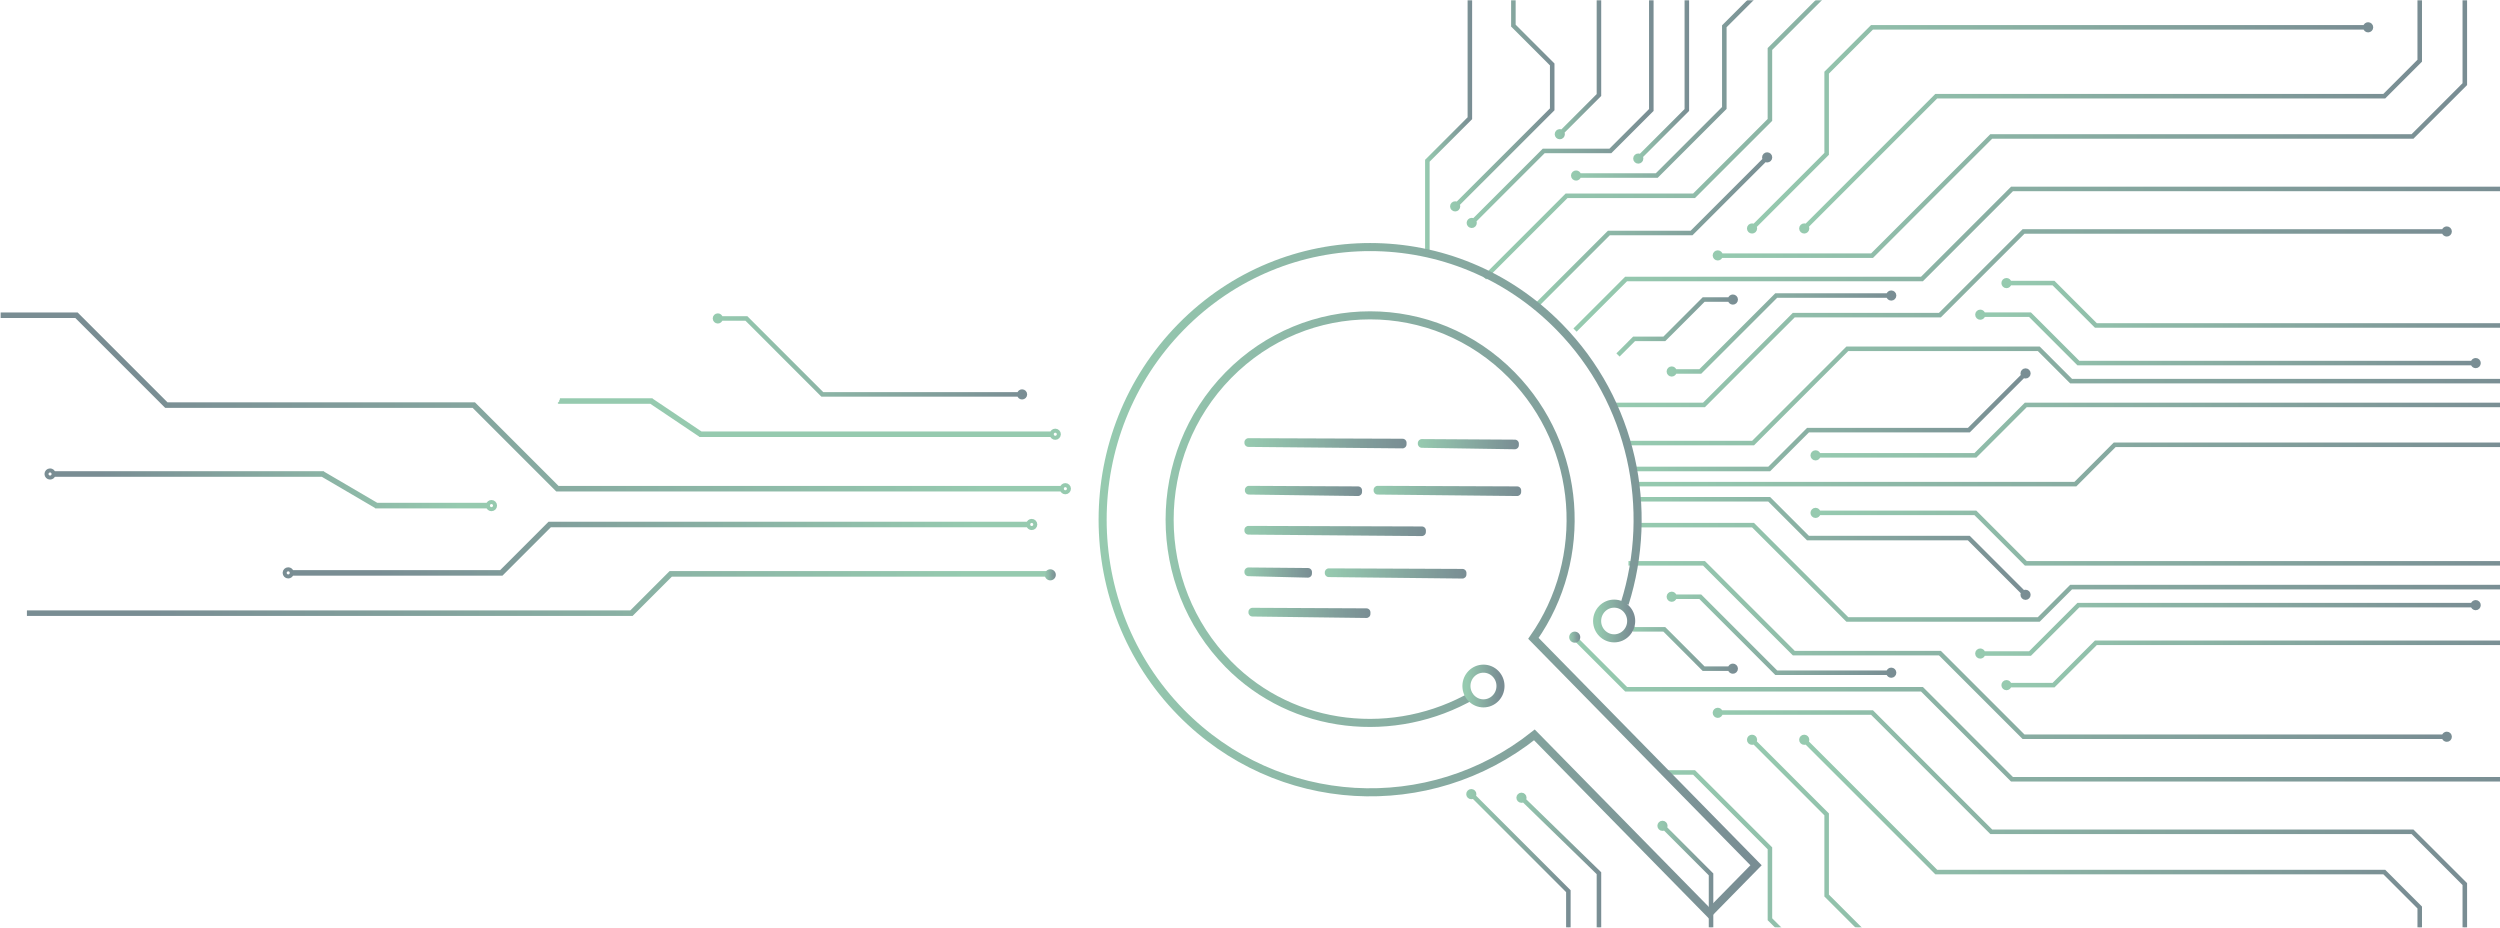 <svg width="997" height="370" viewBox="0 0 997 370" fill="none" xmlns="http://www.w3.org/2000/svg">
<mask id="mask0_896_13685" style="mask-type:alpha" maskUnits="userSpaceOnUse" x="0" y="0" width="1010" height="370">
<path d="M0 0H1010V370H0V0Z" fill="#031222"/>
</mask>
<g mask="url(#mask0_896_13685)">
<g opacity="0.57">
<path d="M569.523 64.231L586.392 47.363L586.48 47.274V-7.998H585.877V47.025L569.008 63.892L568.92 63.982V100.23H569.523V64.231Z" fill="url(#paint0_linear_896_13685)"/>
<path d="M569.527 64.231L586.396 47.363L586.484 47.274V-7.999H585.881V47.024L569.011 63.893L568.924 63.981V100.231H569.527V64.231Z" stroke="url(#paint1_linear_896_13685)" stroke-width="1.206" stroke-miterlimit="10"/>
<path d="M624.626 77.781L592.238 110.167L592.665 110.595L624.876 78.384H675.711L706.057 48.038L706.146 47.949V19.663L726.729 -0.922H927.646L932.923 -6.2V-7.997H932.32V-6.45L927.396 -1.525H726.48L705.63 19.324L705.543 19.413V47.7L675.461 77.781H624.626Z" fill="url(#paint2_linear_896_13685)"/>
<path d="M624.627 77.78L592.238 110.167L592.666 110.594L624.877 78.383H675.712L706.058 48.038L706.146 47.948V19.662L726.73 -0.923H927.647L932.924 -6.201V-7.998H932.321V-6.45L927.397 -1.526H726.481L705.631 19.323L705.543 19.412V47.699L675.462 77.78H624.627Z" stroke="url(#paint3_linear_896_13685)" stroke-width="1.206" stroke-miterlimit="10"/>
<path d="M703.321 62.766C703.321 63.051 703.405 63.312 703.548 63.535L674.461 92.624H641.485L612.297 121.813L612.724 122.24L641.735 93.228H674.71L703.976 63.963C704.198 64.106 704.46 64.191 704.745 64.191C705.532 64.191 706.169 63.553 706.169 62.766C706.169 61.979 705.532 61.342 704.745 61.342C703.959 61.342 703.321 61.979 703.321 62.766Z" fill="url(#paint4_linear_896_13685)"/>
<path d="M674.709 93.228L703.975 63.962C704.197 64.106 704.459 64.191 704.744 64.191C705.531 64.191 706.168 63.554 706.168 62.766C706.168 61.979 705.531 61.342 704.744 61.342C703.957 61.342 703.319 61.979 703.319 62.766C703.319 63.051 703.404 63.313 703.547 63.535L674.459 92.624H641.484L612.295 121.813L612.723 122.24L641.734 93.228H674.709Z" stroke="url(#paint5_linear_896_13685)" stroke-width="1.206" stroke-miterlimit="10"/>
<path d="M658.241 -7.998V43.741L642.089 59.892H615.506L587.689 87.708C587.467 87.564 587.205 87.48 586.921 87.48C586.134 87.48 585.496 88.117 585.496 88.904C585.496 89.691 586.134 90.329 586.921 90.329C587.708 90.329 588.346 89.691 588.346 88.904C588.346 88.62 588.26 88.357 588.117 88.135L615.756 60.495H642.339L658.755 44.078L658.843 43.991V-7.998H658.241Z" fill="url(#paint6_linear_896_13685)"/>
<path d="M587.69 87.707C587.468 87.564 587.205 87.479 586.921 87.479C586.134 87.479 585.496 88.117 585.496 88.903C585.496 89.691 586.134 90.329 586.921 90.329C587.708 90.329 588.346 89.691 588.346 88.903C588.346 88.62 588.261 88.357 588.117 88.135L615.756 60.495H642.339L658.755 44.079L658.844 43.99V-7.999H658.241V43.74L642.09 59.891H615.507L587.69 87.707Z" stroke="url(#paint7_linear_896_13685)" stroke-width="1.206" stroke-miterlimit="10"/>
<path d="M603.24 -7.998V10.345L618.721 25.827V43.473L581.086 81.106C580.864 80.962 580.602 80.877 580.318 80.877C579.53 80.877 578.893 81.515 578.893 82.302C578.893 83.088 579.53 83.727 580.318 83.727C581.104 83.727 581.742 83.088 581.742 82.302C581.742 82.017 581.658 81.755 581.514 81.533L619.236 43.811L619.324 43.723V25.577L603.843 10.095V-7.998H603.24Z" fill="url(#paint8_linear_896_13685)"/>
<path d="M618.718 43.472L581.084 81.106C580.862 80.962 580.6 80.877 580.315 80.877C579.528 80.877 578.891 81.515 578.891 82.301C578.891 83.089 579.528 83.727 580.315 83.727C581.102 83.727 581.739 83.089 581.739 82.301C581.739 82.017 581.655 81.755 581.511 81.532L619.234 43.811L619.322 43.723V25.577L603.84 10.096V-7.999H603.237V10.346L618.718 25.827V43.472Z" stroke="url(#paint9_linear_896_13685)" stroke-width="1.206" stroke-miterlimit="10"/>
<path d="M703.338 -8V-5.623L687.442 10.274L687.354 10.361V42.934L660.587 69.701H629.934C629.795 69.059 629.225 68.578 628.542 68.578C627.755 68.578 627.117 69.215 627.117 70.002C627.117 70.789 627.755 71.427 628.542 71.427C629.225 71.427 629.795 70.945 629.934 70.304H660.837L687.869 43.273L687.956 43.184V10.611L703.853 -5.284L703.942 -5.373V-8H703.338Z" fill="url(#paint10_linear_896_13685)"/>
<path d="M629.934 69.701C629.795 69.059 629.225 68.579 628.542 68.579C627.755 68.579 627.117 69.216 627.117 70.003C627.117 70.79 627.755 71.427 628.542 71.427C629.225 71.427 629.795 70.946 629.934 70.305H660.837L687.869 43.274L687.957 43.185V10.612L703.853 -5.283L703.942 -5.372V-7.999H703.339V-5.622L687.442 10.274L687.354 10.363V42.935L660.587 69.701H629.934Z" stroke="url(#paint11_linear_896_13685)" stroke-width="1.206" stroke-miterlimit="10"/>
<path d="M802.261 75.052L766.349 110.963H648.367L628.33 130.999L628.757 131.426L648.616 111.567H766.6L802.511 75.655H1005.94V75.052H802.261Z" fill="url(#paint12_linear_896_13685)"/>
<path d="M802.261 75.052L766.35 110.963H648.367L628.33 130.998L628.758 131.426L648.617 111.566H766.6L802.511 75.655H1005.94V75.052H802.261Z" stroke="url(#paint13_linear_896_13685)" stroke-width="1.206" stroke-miterlimit="10"/>
<path d="M736.61 138.786L698.994 176.403H648.434V177.006H699.244L736.86 139.389H812.93L825.752 152.212L825.841 152.3H1005.94V151.697H826.091L813.269 138.874L813.18 138.786H736.61Z" fill="url(#paint14_linear_896_13685)"/>
<path d="M813.269 138.874L813.18 138.787H736.61L698.993 176.403H648.434V177.006H699.244L736.86 139.39H812.93L825.752 152.212L825.841 152.3H1005.94V151.697H826.09L813.269 138.874Z" stroke="url(#paint15_linear_896_13685)" stroke-width="1.206" stroke-miterlimit="10"/>
<path d="M806.37 148.921C806.37 149.206 806.455 149.468 806.598 149.69L785.05 171.239H720.91L705.428 186.722H650.848V187.325H705.678L721.16 171.843H785.3L807.026 150.118C807.248 150.261 807.511 150.346 807.795 150.346C808.582 150.346 809.22 149.708 809.22 148.921C809.22 148.135 808.582 147.497 807.795 147.497C807.008 147.497 806.37 148.135 806.37 148.921Z" fill="url(#paint16_linear_896_13685)"/>
<path d="M720.911 171.239L705.429 186.722H650.848V187.325H705.679L721.161 171.843H785.301L807.026 150.117C807.249 150.261 807.511 150.346 807.795 150.346C808.583 150.346 809.22 149.709 809.22 148.921C809.22 148.134 808.583 147.497 807.795 147.497C807.009 147.497 806.371 148.134 806.371 148.921C806.371 149.206 806.455 149.468 806.599 149.69L785.051 171.239H720.911Z" stroke="url(#paint17_linear_896_13685)" stroke-width="1.206" stroke-miterlimit="10"/>
<path d="M807.761 161.188L787.655 181.295H725.434C725.295 180.653 724.725 180.172 724.042 180.172C723.255 180.172 722.617 180.81 722.617 181.596C722.617 182.383 723.255 183.021 724.042 183.021C724.725 183.021 725.295 182.54 725.434 181.898H787.905L808.011 161.791H1005.94V161.188H807.761Z" fill="url(#paint18_linear_896_13685)"/>
<path d="M787.655 181.295H725.434C725.295 180.653 724.725 180.172 724.042 180.172C723.255 180.172 722.617 180.809 722.617 181.596C722.617 182.384 723.255 183.021 724.042 183.021C724.725 183.021 725.295 182.54 725.434 181.898H787.905L808.011 161.791H1005.94V161.188H807.761L787.655 181.295Z" stroke="url(#paint19_linear_896_13685)" stroke-width="1.206" stroke-miterlimit="10"/>
<path d="M974.387 92.014H806.865L773.515 125.364H715.239L679.416 161.187H642.797V161.79H679.666L715.488 125.967H773.764L807.115 92.618H974.387C974.525 93.259 975.094 93.741 975.777 93.741C976.565 93.741 977.203 93.103 977.203 92.316C977.203 91.529 976.565 90.891 975.777 90.891C975.094 90.891 974.525 91.373 974.387 92.014Z" fill="url(#paint20_linear_896_13685)"/>
<path d="M974.386 92.617C974.525 93.259 975.094 93.74 975.777 93.74C976.565 93.74 977.202 93.103 977.202 92.316C977.202 91.528 976.565 90.891 975.777 90.891C975.094 90.891 974.525 91.372 974.386 92.014H806.865L773.514 125.364H715.238L679.416 161.187H642.797V161.79H679.666L715.488 125.967H773.764L807.115 92.617H974.386Z" stroke="url(#paint21_linear_896_13685)" stroke-width="1.206" stroke-miterlimit="10"/>
<path d="M798.76 112.898C798.76 113.685 799.398 114.323 800.185 114.323C800.868 114.323 801.438 113.841 801.576 113.2H818.826L835.627 130.002L835.716 130.089H1005.94V129.486H835.966L819.165 112.684L819.076 112.597H801.576C801.438 111.955 800.868 111.474 800.185 111.474C799.398 111.474 798.76 112.112 798.76 112.898Z" fill="url(#paint22_linear_896_13685)"/>
<path d="M819.163 112.684L819.074 112.597H801.574C801.435 111.955 800.866 111.473 800.182 111.473C799.396 111.473 798.758 112.111 798.758 112.898C798.758 113.685 799.396 114.323 800.182 114.323C800.866 114.323 801.435 113.841 801.574 113.2H818.824L835.625 130.001L835.714 130.089H1005.94V129.486H835.964L819.163 112.684Z" stroke="url(#paint23_linear_896_13685)" stroke-width="1.206" stroke-miterlimit="10"/>
<path d="M982.665 -8V33.432L961.984 54.114H793.989L746.433 101.67H686.446C686.354 100.973 685.763 100.432 685.04 100.432C684.253 100.432 683.615 101.07 683.615 101.857C683.615 102.644 684.253 103.282 685.04 103.282C685.681 103.282 686.216 102.856 686.396 102.273H746.683L794.239 54.717H962.233L983.181 33.771L983.269 33.683V-8H982.665Z" fill="url(#paint24_linear_896_13685)"/>
<path d="M793.989 54.114L746.433 101.67H686.445C686.353 100.973 685.763 100.432 685.04 100.432C684.253 100.432 683.615 101.07 683.615 101.857C683.615 102.644 684.253 103.282 685.04 103.282C685.681 103.282 686.216 102.855 686.396 102.273H746.683L794.239 54.717H962.232L983.18 33.771L983.269 33.683V-8H982.665V33.432L961.983 54.114H793.989Z" stroke="url(#paint25_linear_896_13685)" stroke-width="1.206" stroke-miterlimit="10"/>
<path d="M964.684 -7.998V24.096L950.726 38.055H772.06L720.231 89.883C720.022 89.763 719.784 89.689 719.527 89.689C718.739 89.689 718.102 90.327 718.102 91.114C718.102 91.902 718.739 92.539 719.527 92.539C720.313 92.539 720.951 91.902 720.951 91.114C720.951 90.805 720.85 90.519 720.682 90.287L772.31 38.657H950.976L965.2 24.434L965.287 24.346V-7.998H964.684Z" fill="url(#paint26_linear_896_13685)"/>
<path d="M720.23 89.882C720.021 89.763 719.783 89.689 719.526 89.689C718.739 89.689 718.102 90.327 718.102 91.113C718.102 91.901 718.739 92.539 719.526 92.539C720.313 92.539 720.951 91.901 720.951 91.113C720.951 90.804 720.85 90.519 720.682 90.286L772.31 38.657H950.975L965.199 24.434L965.287 24.345V-7.999H964.683V24.095L950.726 38.054H772.059L720.23 89.882Z" stroke="url(#paint27_linear_896_13685)" stroke-width="1.206" stroke-miterlimit="10"/>
<path d="M943.024 10.589H746.434L728.254 28.77L728.166 28.858V61.233L699.481 89.918C699.259 89.774 698.996 89.689 698.711 89.689C697.925 89.689 697.287 90.327 697.287 91.114C697.287 91.902 697.925 92.539 698.711 92.539C699.5 92.539 700.137 91.902 700.137 91.114C700.137 90.83 700.051 90.567 699.908 90.345L728.681 61.572L728.769 61.483V29.108L746.684 11.192H943.024C943.163 11.834 943.732 12.316 944.416 12.316C945.202 12.316 945.84 11.678 945.84 10.891C945.84 10.103 945.202 9.466 944.416 9.466C943.732 9.466 943.163 9.947 943.024 10.589Z" fill="url(#paint28_linear_896_13685)"/>
<path d="M746.434 10.59L728.254 28.769L728.165 28.859V61.234L699.48 89.919C699.258 89.775 698.996 89.691 698.711 89.691C697.925 89.691 697.287 90.328 697.287 91.115C697.287 91.902 697.925 92.54 698.711 92.54C699.499 92.54 700.137 91.902 700.137 91.115C700.137 90.831 700.051 90.568 699.907 90.346L728.681 61.573L728.768 61.483V29.108L746.684 11.193H943.024C943.162 11.835 943.731 12.316 944.415 12.316C945.202 12.316 945.84 11.679 945.84 10.891C945.84 10.104 945.202 9.467 944.415 9.467C943.731 9.467 943.162 9.948 943.024 10.59H746.434Z" stroke="url(#paint29_linear_896_13685)" stroke-width="1.206" stroke-miterlimit="10"/>
<path d="M637.357 -7.999V37.776L622.81 52.321C622.589 52.178 622.325 52.092 622.042 52.092C621.255 52.092 620.617 52.729 620.617 53.517C620.617 54.304 621.255 54.942 622.042 54.942C622.829 54.942 623.467 54.304 623.467 53.517C623.467 53.234 623.381 52.969 623.237 52.748L637.872 38.114L637.96 38.026V-7.999H637.357Z" fill="url(#paint30_linear_896_13685)"/>
<path d="M622.042 54.942C622.829 54.942 623.466 54.305 623.466 53.518C623.466 53.234 623.381 52.97 623.237 52.748L637.872 38.115L637.959 38.026V-7.998H637.356V37.776L622.81 52.321C622.589 52.178 622.325 52.093 622.042 52.093C621.254 52.093 620.617 52.731 620.617 53.518C620.617 54.305 621.254 54.942 622.042 54.942Z" stroke="url(#paint31_linear_896_13685)" stroke-width="1.206" stroke-miterlimit="10"/>
<path d="M672.41 -7.999V43.741L654.111 62.038C653.889 61.894 653.627 61.81 653.343 61.81C652.556 61.81 651.918 62.448 651.918 63.234C651.918 64.021 652.556 64.659 653.343 64.659C654.13 64.659 654.767 64.021 654.767 63.234C654.767 62.95 654.682 62.688 654.539 62.465L672.925 44.078L673.014 43.991V-7.999H672.41Z" fill="url(#paint32_linear_896_13685)"/>
<path d="M653.342 61.81C652.555 61.81 651.918 62.447 651.918 63.234C651.918 64.021 652.555 64.659 653.342 64.659C654.13 64.659 654.767 64.021 654.767 63.234C654.767 62.95 654.682 62.688 654.538 62.465L672.925 44.079L673.013 43.99V-7.999H672.41V43.74L654.111 62.038C653.889 61.894 653.627 61.81 653.342 61.81Z" stroke="url(#paint33_linear_896_13685)" stroke-width="1.206" stroke-miterlimit="10"/>
<path d="M689.687 119.165H679.291L663.608 134.848H651.544L645.471 140.919L645.899 141.347L651.794 135.451H663.858L679.54 119.768H689.687C689.825 120.41 690.394 120.892 691.078 120.892C691.865 120.892 692.502 120.254 692.502 119.466C692.502 118.679 691.865 118.041 691.078 118.041C690.394 118.041 689.825 118.523 689.687 119.165Z" fill="url(#paint34_linear_896_13685)"/>
<path d="M691.071 118.041C690.388 118.041 689.818 118.523 689.681 119.164H679.285L663.602 134.847H651.538L645.465 140.919L645.892 141.347L651.787 135.45H663.851L679.534 119.767H689.681C689.818 120.409 690.388 120.891 691.071 120.891C691.859 120.891 692.496 120.253 692.496 119.466C692.496 118.679 691.859 118.041 691.071 118.041Z" stroke="url(#paint35_linear_896_13685)" stroke-width="1.206" stroke-miterlimit="10"/>
<path d="M752.843 117.557H708.233L677.94 147.85H668.063C667.923 147.209 667.355 146.727 666.671 146.727C665.884 146.727 665.246 147.365 665.246 148.152C665.246 148.939 665.884 149.577 666.671 149.577C667.355 149.577 667.923 149.095 668.063 148.454H678.19L708.483 118.16H752.843C752.982 118.802 753.552 119.284 754.235 119.284C755.022 119.284 755.66 118.646 755.66 117.859C755.66 117.071 755.022 116.434 754.235 116.434C753.552 116.434 752.982 116.915 752.843 117.557Z" fill="url(#paint36_linear_896_13685)"/>
<path d="M754.234 116.433C753.551 116.433 752.981 116.915 752.843 117.556H708.233L677.94 147.85H668.062C667.923 147.208 667.354 146.727 666.67 146.727C665.883 146.727 665.246 147.364 665.246 148.152C665.246 148.938 665.883 149.576 666.67 149.576C667.354 149.576 667.923 149.094 668.062 148.453H678.189L708.482 118.159H752.843C752.981 118.801 753.551 119.283 754.234 119.283C755.022 119.283 755.659 118.645 755.659 117.858C755.659 117.071 755.022 116.433 754.234 116.433Z" stroke="url(#paint37_linear_896_13685)" stroke-width="1.206" stroke-miterlimit="10"/>
<path d="M788.307 125.499C788.307 126.286 788.944 126.923 789.732 126.923C790.415 126.923 790.984 126.443 791.123 125.801H809.446L828.659 145.015L828.747 145.103H985.921C986.059 145.745 986.629 146.227 987.312 146.227C988.099 146.227 988.737 145.589 988.737 144.801C988.737 144.014 988.099 143.376 987.312 143.376C986.629 143.376 986.059 143.858 985.921 144.5H828.997L809.784 125.285L809.695 125.198H791.123C790.984 124.556 790.415 124.075 789.732 124.075C788.944 124.075 788.307 124.713 788.307 125.499Z" fill="url(#paint38_linear_896_13685)"/>
<path d="M788.307 125.498C788.307 126.285 788.944 126.922 789.731 126.922C790.415 126.922 790.984 126.441 791.123 125.8H809.445L828.659 145.014L828.747 145.102H985.921C986.059 145.744 986.629 146.225 987.311 146.225C988.099 146.225 988.737 145.588 988.737 144.8C988.737 144.013 988.099 143.376 987.311 143.376C986.629 143.376 986.059 143.857 985.921 144.499H828.997L809.784 125.284L809.695 125.196H791.123C790.984 124.555 790.415 124.074 789.731 124.074C788.944 124.074 788.307 124.711 788.307 125.498Z" stroke="url(#paint39_linear_896_13685)" stroke-width="1.206" stroke-miterlimit="10"/>
<path d="M663.483 307.75L663.145 308.265L663.233 308.353H675.464L705.545 338.435V366.721L726.394 387.572L726.483 387.659H928.203L933.128 392.584V394.131H933.73V392.335L928.453 387.056H726.733L706.148 366.471V338.185L675.802 307.838L675.714 307.75H663.483Z" fill="url(#paint40_linear_896_13685)"/>
<path d="M663.145 308.265L663.233 308.353H675.463L705.545 338.435V366.721L726.394 387.571L726.483 387.659H928.203L933.127 392.584V394.131H933.73V392.334L928.453 387.056H726.732L706.148 366.471V338.185L675.802 307.838L675.714 307.75H663.483" stroke="url(#paint41_linear_896_13685)" stroke-width="1.206" stroke-miterlimit="10"/>
<path d="M628.33 255.133L648.277 275.081L648.367 275.169H766.349L802.172 310.992L802.261 311.081H1005.94V310.477H802.511L766.688 274.654L766.6 274.566H648.616L628.757 254.706L628.33 255.133Z" fill="url(#paint42_linear_896_13685)"/>
<path d="M766.686 274.654L766.598 274.566H648.614L628.755 254.706L628.328 255.134L648.275 275.081L648.365 275.169H766.347L802.17 310.993L802.259 311.081H1005.94V310.477H802.509L766.686 274.654Z" stroke="url(#paint43_linear_896_13685)" stroke-width="1.206" stroke-miterlimit="10"/>
<path d="M652.447 209.128V209.731H698.987L736.513 247.259L736.603 247.348H813.172L826.083 234.437H1005.94V233.834H825.833L812.922 246.744H736.852L699.324 209.216L699.236 209.128H652.447Z" fill="url(#paint44_linear_896_13685)"/>
<path d="M812.922 246.744H736.852L699.324 209.216L699.236 209.128H652.447V209.732H698.986L736.514 247.26L736.602 247.348H813.172L826.082 234.437H1005.94V233.834H825.833L812.922 246.744Z" stroke="url(#paint45_linear_896_13685)" stroke-width="1.206" stroke-miterlimit="10"/>
<path d="M722.617 204.538C722.617 205.326 723.255 205.963 724.042 205.963C724.725 205.963 725.295 205.482 725.434 204.841H787.655L807.673 224.859L807.761 224.946H1005.94V224.343H808.011L787.993 204.325L787.905 204.237H725.434C725.295 203.596 724.725 203.114 724.042 203.114C723.255 203.114 722.617 203.752 722.617 204.538Z" fill="url(#paint46_linear_896_13685)"/>
<path d="M787.993 204.325L787.905 204.237H725.434C725.295 203.595 724.725 203.113 724.042 203.113C723.255 203.113 722.617 203.751 722.617 204.539C722.617 205.325 723.255 205.963 724.042 205.963C724.725 205.963 725.295 205.481 725.434 204.84H787.655L807.673 224.858L807.761 224.947H1005.94V224.344H808.011L787.993 204.325Z" stroke="url(#paint47_linear_896_13685)" stroke-width="1.206" stroke-miterlimit="10"/>
<path d="M650.037 224.342V224.945H679.418L715.152 260.68L715.241 260.768H773.517L806.777 294.03L806.867 294.119H974.389C974.527 294.76 975.096 295.241 975.779 295.241C976.567 295.241 977.205 294.604 977.205 293.816C977.205 293.03 976.567 292.392 975.779 292.392C975.096 292.392 974.527 292.874 974.389 293.515H807.117L773.855 260.253L773.766 260.164H715.49L679.756 224.43L679.668 224.342H650.037Z" fill="url(#paint48_linear_896_13685)"/>
<path d="M773.768 260.165H715.492L679.758 224.431L679.67 224.343H650.039V224.946H679.42L715.154 260.681L715.242 260.769H773.518L806.78 294.03L806.868 294.119H974.39C974.529 294.761 975.098 295.242 975.782 295.242C976.568 295.242 977.206 294.604 977.206 293.817C977.206 293.03 976.568 292.392 975.782 292.392C975.098 292.392 974.529 292.874 974.39 293.516H807.119L773.857 260.253L773.768 260.165Z" stroke="url(#paint49_linear_896_13685)" stroke-width="1.206" stroke-miterlimit="10"/>
<path d="M222.945 160.148L223.034 160.235H259.595L279.184 173.391L279.273 173.479H419.449C419.588 174.121 420.157 174.603 420.841 174.603C421.628 174.603 422.265 173.965 422.265 173.177C422.265 172.391 421.628 171.753 420.841 171.753C420.157 171.753 419.588 172.234 419.449 172.876H279.523L259.933 159.72L259.845 159.632H223.284" stroke="url(#paint50_linear_896_13685)" stroke-width="1.609" stroke-miterlimit="10"/>
<path d="M189.07 161.242H66.453L30.719 125.507L30.631 125.419H1V126.023H30.381L66.115 161.758L66.203 161.845H188.82L222.082 195.107L222.17 195.196H423.47C423.61 195.837 424.179 196.318 424.863 196.318C425.649 196.318 426.287 195.681 426.287 194.894C426.287 194.107 425.649 193.469 424.863 193.469C424.179 193.469 423.61 193.951 423.47 194.592H222.42L189.159 161.33L189.07 161.242Z" stroke="url(#paint51_linear_896_13685)" stroke-width="1.609" stroke-miterlimit="10"/>
<path d="M835.716 256.044L818.826 272.933H801.576C801.438 272.291 800.868 271.81 800.185 271.81C799.398 271.81 798.76 272.447 798.76 273.235C798.76 274.022 799.398 274.66 800.185 274.66C800.868 274.66 801.438 274.178 801.576 273.536H819.076L835.966 256.647H1005.94V256.044H835.716Z" fill="url(#paint52_linear_896_13685)"/>
<path d="M818.824 272.933H801.574C801.435 272.291 800.866 271.81 800.182 271.81C799.396 271.81 798.758 272.447 798.758 273.235C798.758 274.022 799.396 274.659 800.182 274.659C800.866 274.659 801.435 274.178 801.574 273.536H819.074L835.964 256.647H1005.94V256.044H835.714L818.824 272.933Z" stroke="url(#paint53_linear_896_13685)" stroke-width="1.206" stroke-miterlimit="10"/>
<path d="M683.615 284.274C683.615 285.061 684.253 285.699 685.04 285.699C685.763 285.699 686.354 285.158 686.446 284.461H746.433L793.9 331.929L793.989 332.017H961.984L982.665 352.698V394.131H983.269V352.448L962.322 331.502L962.233 331.413H794.239L746.772 283.946L746.683 283.857H686.396C686.216 283.275 685.681 282.849 685.04 282.849C684.253 282.849 683.615 283.487 683.615 284.274Z" fill="url(#paint54_linear_896_13685)"/>
<path d="M962.233 331.414H794.239L746.772 283.946L746.683 283.858H686.396C686.217 283.276 685.681 282.85 685.04 282.85C684.253 282.85 683.615 283.487 683.615 284.275C683.615 285.061 684.253 285.699 685.04 285.699C685.763 285.699 686.354 285.159 686.446 284.461H746.434L793.9 331.93L793.99 332.017H961.983L982.665 352.699V394.131H983.269V352.449L962.322 331.502L962.233 331.414Z" stroke="url(#paint55_linear_896_13685)" stroke-width="1.206" stroke-miterlimit="10"/>
<path d="M718.102 295.018C718.102 295.805 718.739 296.443 719.527 296.443C719.784 296.443 720.022 296.369 720.231 296.25L771.972 347.991L772.06 348.079H950.726L964.684 362.036V394.131H965.287V361.787L951.065 347.563L950.976 347.475H772.31L720.682 295.847C720.85 295.613 720.951 295.328 720.951 295.018C720.951 294.232 720.313 293.594 719.527 293.594C718.739 293.594 718.102 294.232 718.102 295.018Z" fill="url(#paint56_linear_896_13685)"/>
<path d="M950.976 347.475H772.31L720.682 295.847C720.85 295.613 720.951 295.328 720.951 295.018C720.951 294.232 720.313 293.594 719.527 293.594C718.739 293.594 718.102 294.232 718.102 295.018C718.102 295.806 718.739 296.443 719.527 296.443C719.784 296.443 720.022 296.369 720.231 296.25L771.972 347.991L772.06 348.079H950.726L964.684 362.036V394.131H965.287V361.787L951.065 347.563L950.976 347.475Z" stroke="url(#paint57_linear_896_13685)" stroke-width="1.206" stroke-miterlimit="10"/>
<path d="M651.088 250.842L651.531 251.284H663.596L679.19 266.88L679.278 266.968H689.674C689.812 267.609 690.382 268.09 691.065 268.09C691.852 268.09 692.49 267.453 692.49 266.666C692.49 265.879 691.852 265.242 691.065 265.242C690.382 265.242 689.812 265.723 689.674 266.364H679.527L663.934 250.769L663.845 250.682H651.781L651.515 250.415L651.088 250.842Z" fill="url(#paint58_linear_896_13685)"/>
<path d="M651.531 251.284H663.595L679.19 266.88L679.278 266.968H689.674C689.812 267.609 690.382 268.09 691.065 268.09C691.852 268.09 692.49 267.453 692.49 266.666C692.49 265.879 691.852 265.242 691.065 265.242C690.382 265.242 689.812 265.723 689.674 266.364H679.528L663.934 250.769L663.845 250.681H651.781L651.515 250.415L651.088 250.842L651.531 251.284Z" stroke="url(#paint59_linear_896_13685)" stroke-width="1.206" stroke-miterlimit="10"/>
<path d="M585.332 316.7C585.332 317.487 585.969 318.125 586.756 318.125C587.04 318.125 587.302 318.04 587.525 317.896L625.159 355.529V373.175L609.766 388.567L609.679 388.656V407H610.282V388.906L625.675 373.513L625.763 373.424V355.279L587.952 317.469C588.096 317.247 588.181 316.984 588.181 316.7C588.181 315.913 587.543 315.275 586.756 315.275C585.969 315.275 585.332 315.913 585.332 316.7Z" fill="url(#paint60_linear_896_13685)"/>
<path d="M588.182 316.699C588.182 315.912 587.544 315.275 586.757 315.275C585.97 315.275 585.332 315.912 585.332 316.699C585.332 317.487 585.97 318.124 586.757 318.124C587.041 318.124 587.303 318.039 587.526 317.895L625.161 355.528V373.175L609.767 388.567L609.679 388.656V407H610.282V388.905L625.675 373.513L625.764 373.424V355.279L587.953 317.468C588.097 317.246 588.182 316.984 588.182 316.699Z" stroke="url(#paint61_linear_896_13685)" stroke-width="1.206" stroke-miterlimit="10"/>
<path d="M605.336 318.138C605.336 318.925 605.974 319.563 606.761 319.563C607.045 319.563 607.308 319.477 607.53 319.335L637.357 348.356V394.131H637.96V348.107L607.957 318.908C608.1 318.686 608.185 318.422 608.185 318.138C608.185 317.352 607.548 316.714 606.761 316.714C605.974 316.714 605.336 317.352 605.336 318.138Z" fill="url(#paint62_linear_896_13685)"/>
<path d="M608.185 318.139C608.185 317.352 607.548 316.715 606.761 316.715C605.974 316.715 605.336 317.352 605.336 318.139C605.336 318.926 605.974 319.563 606.761 319.563C607.044 319.563 607.308 319.478 607.53 319.335L637.357 348.357V394.131H637.96V348.107L607.957 318.908C608.1 318.687 608.185 318.423 608.185 318.139Z" stroke="url(#paint63_linear_896_13685)" stroke-width="1.206" stroke-miterlimit="10"/>
<path d="M661.566 329.334C661.566 330.121 662.204 330.758 662.991 330.758C663.276 330.758 663.538 330.674 663.76 330.529L682.059 348.828V400.567H682.662V348.578L664.188 330.103C664.331 329.88 664.416 329.617 664.416 329.334C664.416 328.546 663.778 327.909 662.991 327.909C662.204 327.909 661.566 328.546 661.566 329.334Z" fill="url(#paint64_linear_896_13685)"/>
<path d="M664.416 329.333C664.416 328.546 663.778 327.909 662.992 327.909C662.204 327.909 661.566 328.546 661.566 329.333C661.566 330.12 662.204 330.757 662.992 330.757C663.275 330.757 663.538 330.673 663.76 330.529L682.059 348.827V400.566H682.662V348.577L664.187 330.102C664.331 329.88 664.416 329.618 664.416 329.333Z" stroke="url(#paint65_linear_896_13685)" stroke-width="1.206" stroke-miterlimit="10"/>
<path d="M697.287 295.02C697.287 295.807 697.925 296.445 698.711 296.445C698.996 296.445 699.259 296.36 699.481 296.217L728.166 324.902V357.277L746.346 375.458L746.434 375.545H943.828C943.967 376.187 944.536 376.669 945.22 376.669C946.007 376.669 946.644 376.03 946.644 375.244C946.644 374.457 946.007 373.819 945.22 373.819C944.536 373.819 943.967 374.3 943.828 374.943H746.684L728.769 357.027V324.652L699.908 295.789C700.051 295.567 700.137 295.305 700.137 295.02C700.137 294.234 699.5 293.596 698.711 293.596C697.925 293.596 697.287 294.234 697.287 295.02Z" fill="url(#paint66_linear_896_13685)"/>
<path d="M945.219 373.817C944.536 373.817 943.966 374.299 943.828 374.94H746.684L728.768 357.025V324.649L699.907 295.787C700.051 295.565 700.137 295.303 700.137 295.018C700.137 294.231 699.499 293.594 698.711 293.594C697.925 293.594 697.287 294.231 697.287 295.018C697.287 295.805 697.925 296.443 698.711 296.443C698.996 296.443 699.258 296.358 699.48 296.215L728.165 324.899V357.275L746.345 375.455L746.434 375.543H943.828C943.966 376.185 944.536 376.667 945.219 376.667C946.007 376.667 946.644 376.029 946.644 375.241C946.644 374.455 946.007 373.817 945.219 373.817Z" stroke="url(#paint67_linear_896_13685)" stroke-width="1.206" stroke-miterlimit="10"/>
<path d="M665.246 237.981C665.246 238.767 665.884 239.406 666.671 239.406C667.355 239.406 667.923 238.924 668.063 238.282H677.94L708.145 268.488L708.233 268.576H752.843C752.982 269.218 753.552 269.699 754.235 269.699C755.022 269.699 755.66 269.061 755.66 268.274C755.66 267.488 755.022 266.85 754.235 266.85C753.552 266.85 752.982 267.331 752.843 267.973H708.483L678.278 237.768L678.19 237.68H668.063C667.923 237.037 667.355 236.556 666.671 236.556C665.884 236.556 665.246 237.194 665.246 237.981Z" fill="url(#paint68_linear_896_13685)"/>
<path d="M752.843 267.973H708.483L678.278 237.767L678.19 237.679H668.063C667.923 237.038 667.354 236.556 666.67 236.556C665.884 236.556 665.246 237.194 665.246 237.981C665.246 238.768 665.884 239.405 666.67 239.405C667.354 239.405 667.923 238.924 668.063 238.283H677.94L708.145 268.488L708.233 268.576H752.843C752.982 269.218 753.552 269.699 754.234 269.699C755.022 269.699 755.66 269.062 755.66 268.274C755.66 267.487 755.022 266.85 754.234 266.85C753.552 266.85 752.982 267.331 752.843 267.973Z" stroke="url(#paint69_linear_896_13685)" stroke-width="1.206" stroke-miterlimit="10"/>
<path d="M194.605 201.33H150.245L128.887 188.818L128.798 188.731H21.356C21.216 188.089 20.647 187.608 19.963 187.608C19.177 187.608 18.539 188.245 18.539 189.032C18.539 189.819 19.177 190.457 19.963 190.457C20.647 190.457 21.216 189.976 21.356 189.334H128.548L149.906 201.846L149.995 201.933H194.605C194.744 202.575 195.313 203.056 195.996 203.056C196.784 203.056 197.421 202.419 197.421 201.632C197.421 200.844 196.784 200.207 195.996 200.207C195.313 200.207 194.744 200.688 194.605 201.33Z" stroke="url(#paint70_linear_896_13685)" stroke-width="1.609" stroke-miterlimit="10"/>
<path d="M284.838 126.992C284.838 127.78 285.476 128.417 286.263 128.417C286.946 128.417 287.516 127.936 287.654 127.295H297.532L327.736 157.5L327.826 157.588H406.214C406.353 158.229 406.922 158.71 407.606 158.71C408.393 158.71 409.03 158.073 409.03 157.286C409.03 156.499 408.393 155.861 407.606 155.861C406.922 155.861 406.353 156.343 406.214 156.984H328.075L297.87 126.779L297.782 126.691H287.654C287.516 126.05 286.946 125.568 286.263 125.568C285.476 125.568 284.838 126.206 284.838 126.992Z" fill="url(#paint71_linear_896_13685)"/>
<path d="M406.216 156.987H328.077L297.872 126.782L297.784 126.694H287.656C287.517 126.052 286.948 125.571 286.264 125.571C285.478 125.571 284.84 126.208 284.84 126.996C284.84 127.782 285.478 128.42 286.264 128.42C286.948 128.42 287.517 127.939 287.656 127.297H297.534L327.738 157.503L327.827 157.591H406.216C406.355 158.232 406.924 158.713 407.607 158.713C408.395 158.713 409.032 158.076 409.032 157.289C409.032 156.502 408.395 155.865 407.607 155.865C406.924 155.865 406.355 156.346 406.216 156.987Z" stroke="url(#paint72_linear_896_13685)" stroke-width="1.206" stroke-miterlimit="10"/>
<path d="M652.447 198.806V199.41H705.42L720.813 214.803L720.902 214.891H785.042L806.59 236.441C806.447 236.663 806.362 236.925 806.362 237.21C806.362 237.997 807 238.634 807.787 238.634C808.574 238.634 809.211 237.997 809.211 237.21C809.211 236.423 808.574 235.784 807.787 235.784C807.502 235.784 807.24 235.87 807.018 236.013L785.38 214.376L785.292 214.288H721.152L705.758 198.894L705.67 198.806H652.447Z" fill="url(#paint73_linear_896_13685)"/>
<path d="M807.787 238.634C808.575 238.634 809.211 237.996 809.211 237.21C809.211 236.423 808.575 235.785 807.787 235.785C807.502 235.785 807.24 235.869 807.018 236.013L785.381 214.376L785.292 214.288H721.152L705.759 198.894L705.67 198.806H652.447V199.41H705.421L720.814 214.803L720.903 214.892H785.043L806.591 236.44C806.447 236.663 806.363 236.925 806.363 237.21C806.363 237.996 807 238.634 807.787 238.634Z" stroke="url(#paint74_linear_896_13685)" stroke-width="1.206" stroke-miterlimit="10"/>
<path d="M985.921 241.031H828.747L809.446 260.333H791.123C790.984 259.692 790.415 259.209 789.732 259.209C788.944 259.209 788.307 259.848 788.307 260.635C788.307 261.422 788.944 262.06 789.732 262.06C790.415 262.06 790.984 261.578 791.123 260.936H809.695L828.997 241.635H985.921C986.059 242.276 986.629 242.757 987.312 242.757C988.099 242.757 988.737 242.12 988.737 241.332C988.737 240.546 988.099 239.908 987.312 239.908C986.629 239.908 986.059 240.39 985.921 241.031Z" fill="url(#paint75_linear_896_13685)"/>
<path d="M791.115 260.936H809.687L828.99 241.634H985.913C986.051 242.275 986.621 242.756 987.304 242.756C988.091 242.756 988.729 242.119 988.729 241.332C988.729 240.545 988.091 239.908 987.304 239.908C986.621 239.908 986.051 240.389 985.913 241.03H828.739L809.437 260.333H791.115C790.976 259.691 790.407 259.21 789.724 259.21C788.937 259.21 788.299 259.847 788.299 260.634C788.299 261.422 788.937 262.059 789.724 262.059C790.407 262.059 790.976 261.578 791.115 260.936V260.936Z" stroke="url(#paint76_linear_896_13685)" stroke-width="1.206" stroke-miterlimit="10"/>
<path d="M116.336 228.765H200.053L219.356 209.463H410.058C410.196 210.105 410.766 210.586 411.449 210.586C412.236 210.586 412.874 209.949 412.874 209.162C412.874 208.374 412.236 207.737 411.449 207.737C410.766 207.737 410.196 208.218 410.058 208.86H219.105L199.803 228.162H116.336C116.197 227.52 115.628 227.039 114.945 227.039C114.157 227.039 113.52 227.676 113.52 228.464C113.52 229.251 114.157 229.888 114.945 229.888C115.628 229.888 116.197 229.407 116.336 228.765V228.765Z" stroke="url(#paint77_linear_896_13685)" stroke-width="1.609" stroke-miterlimit="10"/>
<path d="M843.219 177.083L827.537 192.765H651.73V193.369H827.787L843.47 177.686H1005.94V177.083H843.219Z" fill="url(#paint78_linear_896_13685)"/>
<path d="M827.54 192.766H651.732V193.369H827.79L843.472 177.687H1005.94V177.084H843.222L827.54 192.766Z" stroke="url(#paint79_linear_896_13685)" stroke-width="1.206" stroke-miterlimit="10"/>
<path d="M251.688 244.238H11.539V244.841H251.938L267.62 229.159H417.221V228.555H267.37L251.688 244.238Z" stroke="url(#paint80_linear_896_13685)" stroke-width="1.609" stroke-miterlimit="10"/>
<path d="M587.498 277.257C556.309 295.242 515.854 291.366 489.867 264.879C458.64 233.054 458.64 181.454 489.867 149.628C521.094 117.803 571.721 117.803 602.947 149.628C630.99 178.21 633.849 222.74 611.523 254.572L700.311 345.067L681.624 364.113L611.922 293.072C570.069 326.349 509.471 323.369 470.975 284.134C429.315 241.674 429.315 172.834 470.975 130.374C512.635 87.914 580.179 87.914 621.839 130.374C651.132 160.23 659.828 203.13 647.925 240.73" stroke="url(#paint81_linear_896_13685)" stroke-width="3.217" stroke-miterlimit="10"/>
<path d="M636.93 247.651C636.93 243.828 639.971 240.729 643.722 240.729C647.473 240.729 650.514 243.828 650.514 247.651C650.514 251.474 647.473 254.573 643.722 254.573C639.971 254.573 636.93 251.474 636.93 247.651Z" stroke="url(#paint82_linear_896_13685)" stroke-width="3.217" stroke-miterlimit="10"/>
<path d="M584.814 273.583C584.814 269.76 587.855 266.661 591.606 266.661C595.357 266.661 598.398 269.76 598.398 273.583C598.398 277.407 595.357 280.505 591.606 280.505C587.855 280.505 584.814 277.407 584.814 273.583Z" stroke="url(#paint83_linear_896_13685)" stroke-width="3.217" stroke-miterlimit="10"/>
<path d="M626.391 254.101C626.391 254.99 627.11 255.709 627.999 255.709C628.889 255.709 629.607 254.99 629.607 254.101C629.607 253.213 628.889 252.492 627.999 252.492C627.11 252.492 626.391 253.213 626.391 254.101Z" fill="url(#paint84_linear_896_13685)"/>
<path d="M629.608 254.101C629.608 254.99 628.888 255.709 627.999 255.709C627.111 255.709 626.391 254.99 626.391 254.101C626.391 253.213 627.111 252.492 627.999 252.492C628.888 252.492 629.608 253.213 629.608 254.101Z" stroke="url(#paint85_linear_896_13685)" stroke-width="1.206" stroke-miterlimit="10"/>
<path d="M417.242 229.245C417.242 230.132 417.963 230.853 418.851 230.853C419.739 230.853 420.459 230.132 420.459 229.245C420.459 228.357 419.739 227.636 418.851 227.636C417.963 227.636 417.242 228.357 417.242 229.245Z" fill="url(#paint86_linear_896_13685)"/>
<path d="M420.459 229.245C420.459 230.132 419.739 230.853 418.851 230.853C417.963 230.853 417.242 230.132 417.242 229.245C417.242 228.357 417.963 227.636 418.851 227.636C419.739 227.636 420.459 228.357 420.459 229.245Z" stroke="url(#paint87_linear_896_13685)" stroke-width="1.206" stroke-miterlimit="10"/>
<path d="M496.278 176.338L496.275 176.605C496.267 177.49 496.978 178.215 497.864 178.224L559.307 178.81C560.193 178.819 560.919 178.107 560.927 177.222L560.939 176.591C560.948 175.694 560.22 174.966 559.324 174.971L497.872 174.75C496.996 174.755 496.286 175.463 496.278 176.338Z" fill="url(#paint88_linear_896_13685)"/>
<path d="M565.43 176.698L565.428 176.963C565.419 177.85 566.131 178.575 567.016 178.583L604.097 179.169C604.982 179.177 605.708 178.466 605.716 177.58L605.728 176.95C605.737 176.054 605.01 175.325 604.113 175.331L567.023 175.109C566.148 175.115 565.438 175.822 565.43 176.698Z" fill="url(#paint89_linear_896_13685)"/>
<path d="M496.463 195.344L496.461 195.609C496.452 196.495 497.164 197.219 498.049 197.228L541.558 197.814C542.445 197.823 543.169 197.111 543.178 196.226L543.189 195.595C543.198 194.699 542.47 193.969 541.574 193.976L498.057 193.754C497.181 193.76 496.471 194.468 496.463 195.344Z" fill="url(#paint90_linear_896_13685)"/>
<path d="M547.797 195.343L547.795 195.609C547.786 196.495 548.498 197.219 549.384 197.228L605.017 197.814C605.904 197.823 606.628 197.111 606.636 196.225L606.648 195.595C606.656 194.699 605.929 193.969 605.033 193.975L549.391 193.753C548.516 193.76 547.806 194.467 547.797 195.343Z" fill="url(#paint91_linear_896_13685)"/>
<path d="M496.278 227.895L496.275 228.161C496.267 229.047 496.978 229.771 497.864 229.78L521.582 230.366C522.469 230.375 523.193 229.663 523.201 228.778L523.214 228.147C523.223 227.251 522.495 226.522 521.599 226.528L497.872 226.306C496.996 226.312 496.286 227.02 496.278 227.895Z" fill="url(#paint92_linear_896_13685)"/>
<path d="M528.331 228.253L528.328 228.518C528.319 229.405 529.03 230.13 529.917 230.138L583.193 230.725C584.08 230.733 584.805 230.022 584.814 229.135L584.825 228.505C584.834 227.609 584.106 226.88 583.21 226.886L529.925 226.665C529.049 226.67 528.339 227.377 528.331 228.253Z" fill="url(#paint93_linear_896_13685)"/>
<path d="M497.883 243.979L497.881 244.245C497.872 245.13 498.583 245.856 499.469 245.865L544.903 246.45C545.789 246.459 546.514 245.747 546.523 244.862L546.535 244.231C546.543 243.334 545.816 242.606 544.92 242.611L499.477 242.39C498.602 242.396 497.891 243.103 497.883 243.979Z" fill="url(#paint94_linear_896_13685)"/>
<path d="M496.278 211.32L496.275 211.585C496.267 212.471 496.978 213.195 497.864 213.204L567.017 213.79C567.904 213.799 568.629 213.087 568.637 212.202L568.649 211.571C568.658 210.676 567.93 209.946 567.034 209.952L497.872 209.731C496.996 209.735 496.286 210.443 496.278 211.32Z" fill="url(#paint95_linear_896_13685)"/>
</g>
</g>
<defs>
<linearGradient id="paint0_linear_896_13685" x1="568.92" y1="46.116" x2="586.48" y2="46.116" gradientUnits="userSpaceOnUse">
<stop stop-color="#46A273"/>
<stop offset="0.006" stop-color="#46A273"/>
<stop offset="1" stop-color="#133641"/>
</linearGradient>
<linearGradient id="paint1_linear_896_13685" x1="568.321" y1="-882.767" x2="587.088" y2="-882.767" gradientUnits="userSpaceOnUse">
<stop stop-color="#46A273"/>
<stop offset="0.006" stop-color="#46A273"/>
<stop offset="1" stop-color="#133641"/>
</linearGradient>
<linearGradient id="paint2_linear_896_13685" x1="592.238" y1="51.299" x2="932.924" y2="51.299" gradientUnits="userSpaceOnUse">
<stop stop-color="#46A273"/>
<stop offset="0.006" stop-color="#46A273"/>
<stop offset="1" stop-color="#133641"/>
</linearGradient>
<linearGradient id="paint3_linear_896_13685" x1="591.385" y1="-860.977" x2="933.527" y2="-860.977" gradientUnits="userSpaceOnUse">
<stop stop-color="#46A273"/>
<stop offset="0.006" stop-color="#46A273"/>
<stop offset="1" stop-color="#133641"/>
</linearGradient>
<linearGradient id="paint4_linear_896_13685" x1="612.297" y1="91.791" x2="706.17" y2="91.791" gradientUnits="userSpaceOnUse">
<stop stop-color="#46A273"/>
<stop offset="0.006" stop-color="#46A273"/>
<stop offset="1" stop-color="#133641"/>
</linearGradient>
<linearGradient id="paint5_linear_896_13685" x1="611.442" y1="-870.574" x2="706.772" y2="-870.574" gradientUnits="userSpaceOnUse">
<stop stop-color="#46A273"/>
<stop offset="0.006" stop-color="#46A273"/>
<stop offset="1" stop-color="#133641"/>
</linearGradient>
<linearGradient id="paint6_linear_896_13685" x1="585.496" y1="41.165" x2="658.844" y2="41.165" gradientUnits="userSpaceOnUse">
<stop stop-color="#46A273"/>
<stop offset="0.006" stop-color="#46A273"/>
<stop offset="1" stop-color="#133641"/>
</linearGradient>
<linearGradient id="paint7_linear_896_13685" x1="584.893" y1="-830.863" x2="659.447" y2="-830.863" gradientUnits="userSpaceOnUse">
<stop stop-color="#46A273"/>
<stop offset="0.006" stop-color="#46A273"/>
<stop offset="1" stop-color="#133641"/>
</linearGradient>
<linearGradient id="paint8_linear_896_13685" x1="578.893" y1="37.864" x2="619.324" y2="37.864" gradientUnits="userSpaceOnUse">
<stop stop-color="#46A273"/>
<stop offset="0.006" stop-color="#46A273"/>
<stop offset="1" stop-color="#133641"/>
</linearGradient>
<linearGradient id="paint9_linear_896_13685" x1="578.287" y1="-916.033" x2="619.925" y2="-916.033" gradientUnits="userSpaceOnUse">
<stop stop-color="#46A273"/>
<stop offset="0.006" stop-color="#46A273"/>
<stop offset="1" stop-color="#133641"/>
</linearGradient>
<linearGradient id="paint10_linear_896_13685" x1="627.117" y1="31.713" x2="703.942" y2="31.713" gradientUnits="userSpaceOnUse">
<stop stop-color="#46A273"/>
<stop offset="0.006" stop-color="#46A273"/>
<stop offset="1" stop-color="#133641"/>
</linearGradient>
<linearGradient id="paint11_linear_896_13685" x1="626.514" y1="-857.425" x2="704.545" y2="-857.425" gradientUnits="userSpaceOnUse">
<stop stop-color="#46A273"/>
<stop offset="0.006" stop-color="#46A273"/>
<stop offset="1" stop-color="#133641"/>
</linearGradient>
<linearGradient id="paint12_linear_896_13685" x1="628.33" y1="103.239" x2="1005.94" y2="103.239" gradientUnits="userSpaceOnUse">
<stop stop-color="#46A273"/>
<stop offset="0.006" stop-color="#46A273"/>
<stop offset="1" stop-color="#133641"/>
</linearGradient>
<linearGradient id="paint13_linear_896_13685" x1="627.478" y1="-918.374" x2="1006.55" y2="-918.374" gradientUnits="userSpaceOnUse">
<stop stop-color="#46A273"/>
<stop offset="0.006" stop-color="#46A273"/>
<stop offset="1" stop-color="#133641"/>
</linearGradient>
<linearGradient id="paint14_linear_896_13685" x1="648.434" y1="157.896" x2="1005.94" y2="157.896" gradientUnits="userSpaceOnUse">
<stop stop-color="#46A273"/>
<stop offset="0.006" stop-color="#46A273"/>
<stop offset="1" stop-color="#133641"/>
</linearGradient>
<linearGradient id="paint15_linear_896_13685" x1="647.83" y1="-845.261" x2="1006.55" y2="-845.261" gradientUnits="userSpaceOnUse">
<stop stop-color="#46A273"/>
<stop offset="0.006" stop-color="#46A273"/>
<stop offset="1" stop-color="#133641"/>
</linearGradient>
<linearGradient id="paint16_linear_896_13685" x1="650.847" y1="167.411" x2="809.22" y2="167.411" gradientUnits="userSpaceOnUse">
<stop stop-color="#46A273"/>
<stop offset="0.006" stop-color="#46A273"/>
<stop offset="1" stop-color="#133641"/>
</linearGradient>
<linearGradient id="paint17_linear_896_13685" x1="650.244" y1="-790.045" x2="809.823" y2="-790.045" gradientUnits="userSpaceOnUse">
<stop stop-color="#46A273"/>
<stop offset="0.006" stop-color="#46A273"/>
<stop offset="1" stop-color="#133641"/>
</linearGradient>
<linearGradient id="paint18_linear_896_13685" x1="722.617" y1="172.104" x2="1005.94" y2="172.104" gradientUnits="userSpaceOnUse">
<stop stop-color="#46A273"/>
<stop offset="0.006" stop-color="#46A273"/>
<stop offset="1" stop-color="#133641"/>
</linearGradient>
<linearGradient id="paint19_linear_896_13685" x1="722.014" y1="-774.629" x2="1006.54" y2="-774.629" gradientUnits="userSpaceOnUse">
<stop stop-color="#46A273"/>
<stop offset="0.006" stop-color="#46A273"/>
<stop offset="1" stop-color="#133641"/>
</linearGradient>
<linearGradient id="paint20_linear_896_13685" x1="642.797" y1="126.34" x2="977.203" y2="126.34" gradientUnits="userSpaceOnUse">
<stop stop-color="#46A273"/>
<stop offset="0.006" stop-color="#46A273"/>
<stop offset="1" stop-color="#133641"/>
</linearGradient>
<linearGradient id="paint21_linear_896_13685" x1="642.194" y1="-906.22" x2="977.805" y2="-906.22" gradientUnits="userSpaceOnUse">
<stop stop-color="#46A273"/>
<stop offset="0.006" stop-color="#46A273"/>
<stop offset="1" stop-color="#133641"/>
</linearGradient>
<linearGradient id="paint22_linear_896_13685" x1="798.76" y1="120.781" x2="1005.94" y2="120.781" gradientUnits="userSpaceOnUse">
<stop stop-color="#46A273"/>
<stop offset="0.006" stop-color="#46A273"/>
<stop offset="1" stop-color="#133641"/>
</linearGradient>
<linearGradient id="paint23_linear_896_13685" x1="798.154" y1="-860.526" x2="1006.54" y2="-860.526" gradientUnits="userSpaceOnUse">
<stop stop-color="#46A273"/>
<stop offset="0.006" stop-color="#46A273"/>
<stop offset="1" stop-color="#133641"/>
</linearGradient>
<linearGradient id="paint24_linear_896_13685" x1="683.616" y1="47.641" x2="983.269" y2="47.641" gradientUnits="userSpaceOnUse">
<stop stop-color="#46A273"/>
<stop offset="0.006" stop-color="#46A273"/>
<stop offset="1" stop-color="#133641"/>
</linearGradient>
<linearGradient id="paint25_linear_896_13685" x1="683.012" y1="-904.526" x2="983.871" y2="-904.526" gradientUnits="userSpaceOnUse">
<stop stop-color="#46A273"/>
<stop offset="0.006" stop-color="#46A273"/>
<stop offset="1" stop-color="#133641"/>
</linearGradient>
<linearGradient id="paint26_linear_896_13685" x1="718.102" y1="42.27" x2="965.287" y2="42.27" gradientUnits="userSpaceOnUse">
<stop stop-color="#46A273"/>
<stop offset="0.006" stop-color="#46A273"/>
<stop offset="1" stop-color="#133641"/>
</linearGradient>
<linearGradient id="paint27_linear_896_13685" x1="717.498" y1="-827.62" x2="965.89" y2="-827.62" gradientUnits="userSpaceOnUse">
<stop stop-color="#46A273"/>
<stop offset="0.006" stop-color="#46A273"/>
<stop offset="1" stop-color="#133641"/>
</linearGradient>
<linearGradient id="paint28_linear_896_13685" x1="697.287" y1="51.002" x2="945.84" y2="51.002" gradientUnits="userSpaceOnUse">
<stop stop-color="#46A273"/>
<stop offset="0.006" stop-color="#46A273"/>
<stop offset="1" stop-color="#133641"/>
</linearGradient>
<linearGradient id="paint29_linear_896_13685" x1="696.683" y1="-994.937" x2="946.443" y2="-994.937" gradientUnits="userSpaceOnUse">
<stop stop-color="#46A273"/>
<stop offset="0.006" stop-color="#46A273"/>
<stop offset="1" stop-color="#133641"/>
</linearGradient>
<linearGradient id="paint30_linear_896_13685" x1="620.617" y1="23.471" x2="637.96" y2="23.471" gradientUnits="userSpaceOnUse">
<stop stop-color="#46A273"/>
<stop offset="0.006" stop-color="#46A273"/>
<stop offset="1" stop-color="#133641"/>
</linearGradient>
<linearGradient id="paint31_linear_896_13685" x1="620.014" y1="-878.701" x2="638.563" y2="-878.701" gradientUnits="userSpaceOnUse">
<stop stop-color="#46A273"/>
<stop offset="0.006" stop-color="#46A273"/>
<stop offset="1" stop-color="#133641"/>
</linearGradient>
<linearGradient id="paint32_linear_896_13685" x1="651.918" y1="28.33" x2="673.014" y2="28.33" gradientUnits="userSpaceOnUse">
<stop stop-color="#46A273"/>
<stop offset="0.006" stop-color="#46A273"/>
<stop offset="1" stop-color="#133641"/>
</linearGradient>
<linearGradient id="paint33_linear_896_13685" x1="651.314" y1="-869.824" x2="673.616" y2="-869.824" gradientUnits="userSpaceOnUse">
<stop stop-color="#46A273"/>
<stop offset="0.006" stop-color="#46A273"/>
<stop offset="1" stop-color="#133641"/>
</linearGradient>
<linearGradient id="paint34_linear_896_13685" x1="645.471" y1="129.694" x2="692.503" y2="129.694" gradientUnits="userSpaceOnUse">
<stop stop-color="#46A273"/>
<stop offset="0.006" stop-color="#46A273"/>
<stop offset="1" stop-color="#133641"/>
</linearGradient>
<linearGradient id="paint35_linear_896_13685" x1="644.612" y1="-858.85" x2="693.099" y2="-858.85" gradientUnits="userSpaceOnUse">
<stop stop-color="#46A273"/>
<stop offset="0.006" stop-color="#46A273"/>
<stop offset="1" stop-color="#133641"/>
</linearGradient>
<linearGradient id="paint36_linear_896_13685" x1="665.246" y1="133.005" x2="755.66" y2="133.005" gradientUnits="userSpaceOnUse">
<stop stop-color="#46A273"/>
<stop offset="0.006" stop-color="#46A273"/>
<stop offset="1" stop-color="#133641"/>
</linearGradient>
<linearGradient id="paint37_linear_896_13685" x1="664.642" y1="-865.252" x2="756.262" y2="-865.252" gradientUnits="userSpaceOnUse">
<stop stop-color="#46A273"/>
<stop offset="0.006" stop-color="#46A273"/>
<stop offset="1" stop-color="#133641"/>
</linearGradient>
<linearGradient id="paint38_linear_896_13685" x1="788.307" y1="135.15" x2="988.737" y2="135.15" gradientUnits="userSpaceOnUse">
<stop stop-color="#46A273"/>
<stop offset="0.006" stop-color="#46A273"/>
<stop offset="1" stop-color="#133641"/>
</linearGradient>
<linearGradient id="paint39_linear_896_13685" x1="787.703" y1="-849.267" x2="989.34" y2="-849.267" gradientUnits="userSpaceOnUse">
<stop stop-color="#46A273"/>
<stop offset="0.006" stop-color="#46A273"/>
<stop offset="1" stop-color="#133641"/>
</linearGradient>
<linearGradient id="paint40_linear_896_13685" x1="663.145" y1="350.94" x2="933.731" y2="350.94" gradientUnits="userSpaceOnUse">
<stop stop-color="#46A273"/>
<stop offset="0.006" stop-color="#46A273"/>
<stop offset="1" stop-color="#133641"/>
</linearGradient>
<linearGradient id="paint41_linear_896_13685" x1="662.72" y1="-699.523" x2="934.333" y2="-699.523" gradientUnits="userSpaceOnUse">
<stop stop-color="#46A273"/>
<stop offset="0.006" stop-color="#46A273"/>
<stop offset="1" stop-color="#133641"/>
</linearGradient>
<linearGradient id="paint42_linear_896_13685" x1="628.33" y1="282.893" x2="1005.94" y2="282.893" gradientUnits="userSpaceOnUse">
<stop stop-color="#46A273"/>
<stop offset="0.006" stop-color="#46A273"/>
<stop offset="1" stop-color="#133641"/>
</linearGradient>
<linearGradient id="paint43_linear_896_13685" x1="627.475" y1="-698.574" x2="1006.54" y2="-698.574" gradientUnits="userSpaceOnUse">
<stop stop-color="#46A273"/>
<stop offset="0.006" stop-color="#46A273"/>
<stop offset="1" stop-color="#133641"/>
</linearGradient>
<linearGradient id="paint44_linear_896_13685" x1="652.448" y1="228.238" x2="1005.94" y2="228.238" gradientUnits="userSpaceOnUse">
<stop stop-color="#46A273"/>
<stop offset="0.006" stop-color="#46A273"/>
<stop offset="1" stop-color="#133641"/>
</linearGradient>
<linearGradient id="paint45_linear_896_13685" x1="651.844" y1="-699.863" x2="1006.54" y2="-699.863" gradientUnits="userSpaceOnUse">
<stop stop-color="#46A273"/>
<stop offset="0.006" stop-color="#46A273"/>
<stop offset="1" stop-color="#133641"/>
</linearGradient>
<linearGradient id="paint46_linear_896_13685" x1="722.617" y1="214.03" x2="1005.94" y2="214.03" gradientUnits="userSpaceOnUse">
<stop stop-color="#46A273"/>
<stop offset="0.006" stop-color="#46A273"/>
<stop offset="1" stop-color="#133641"/>
</linearGradient>
<linearGradient id="paint47_linear_896_13685" x1="722.014" y1="-770.494" x2="1006.54" y2="-770.494" gradientUnits="userSpaceOnUse">
<stop stop-color="#46A273"/>
<stop offset="0.006" stop-color="#46A273"/>
<stop offset="1" stop-color="#133641"/>
</linearGradient>
<linearGradient id="paint48_linear_896_13685" x1="650.037" y1="259.792" x2="977.204" y2="259.792" gradientUnits="userSpaceOnUse">
<stop stop-color="#46A273"/>
<stop offset="0.006" stop-color="#46A273"/>
<stop offset="1" stop-color="#133641"/>
</linearGradient>
<linearGradient id="paint49_linear_896_13685" x1="649.436" y1="-704.575" x2="977.809" y2="-704.575" gradientUnits="userSpaceOnUse">
<stop stop-color="#46A273"/>
<stop offset="0.006" stop-color="#46A273"/>
<stop offset="1" stop-color="#133641"/>
</linearGradient>
<linearGradient id="paint50_linear_896_13685" x1="-328.443" y1="-711.919" x2="-127.753" y2="-711.919" gradientUnits="userSpaceOnUse">
<stop stop-color="#133641"/>
<stop offset="0.994" stop-color="#46A273"/>
<stop offset="1" stop-color="#46A273"/>
</linearGradient>
<linearGradient id="paint51_linear_896_13685" x1="0.144" y1="-463.034" x2="427.143" y2="-463.034" gradientUnits="userSpaceOnUse">
<stop offset="0.12" stop-color="#133641"/>
<stop offset="0.922" stop-color="#46A273"/>
<stop offset="1" stop-color="#46A273"/>
</linearGradient>
<linearGradient id="paint52_linear_896_13685" x1="798.76" y1="265.352" x2="1005.94" y2="265.352" gradientUnits="userSpaceOnUse">
<stop stop-color="#46A273"/>
<stop offset="0.006" stop-color="#46A273"/>
<stop offset="1" stop-color="#133641"/>
</linearGradient>
<linearGradient id="paint53_linear_896_13685" x1="798.154" y1="-684.599" x2="1006.54" y2="-684.599" gradientUnits="userSpaceOnUse">
<stop stop-color="#46A273"/>
<stop offset="0.006" stop-color="#46A273"/>
<stop offset="1" stop-color="#133641"/>
</linearGradient>
<linearGradient id="paint54_linear_896_13685" x1="683.616" y1="338.49" x2="983.269" y2="338.49" gradientUnits="userSpaceOnUse">
<stop stop-color="#46A273"/>
<stop offset="0.006" stop-color="#46A273"/>
<stop offset="1" stop-color="#133641"/>
</linearGradient>
<linearGradient id="paint55_linear_896_13685" x1="683.012" y1="-640.776" x2="983.872" y2="-640.776" gradientUnits="userSpaceOnUse">
<stop stop-color="#46A273"/>
<stop offset="0.006" stop-color="#46A273"/>
<stop offset="1" stop-color="#133641"/>
</linearGradient>
<linearGradient id="paint56_linear_896_13685" x1="718.102" y1="343.862" x2="965.287" y2="343.862" gradientUnits="userSpaceOnUse">
<stop stop-color="#46A273"/>
<stop offset="0.006" stop-color="#46A273"/>
<stop offset="1" stop-color="#133641"/>
</linearGradient>
<linearGradient id="paint57_linear_896_13685" x1="717.498" y1="-614.026" x2="965.891" y2="-614.026" gradientUnits="userSpaceOnUse">
<stop stop-color="#46A273"/>
<stop offset="0.006" stop-color="#46A273"/>
<stop offset="1" stop-color="#133641"/>
</linearGradient>
<linearGradient id="paint58_linear_896_13685" x1="651.089" y1="259.253" x2="692.49" y2="259.253" gradientUnits="userSpaceOnUse">
<stop stop-color="#46A273"/>
<stop offset="0.006" stop-color="#46A273"/>
<stop offset="1" stop-color="#133641"/>
</linearGradient>
<linearGradient id="paint59_linear_896_13685" x1="650.235" y1="-721.672" x2="693.093" y2="-721.672" gradientUnits="userSpaceOnUse">
<stop stop-color="#46A273"/>
<stop offset="0.006" stop-color="#46A273"/>
<stop offset="1" stop-color="#133641"/>
</linearGradient>
<linearGradient id="paint60_linear_896_13685" x1="585.331" y1="361.138" x2="625.763" y2="361.138" gradientUnits="userSpaceOnUse">
<stop stop-color="#46A273"/>
<stop offset="0.006" stop-color="#46A273"/>
<stop offset="1" stop-color="#133641"/>
</linearGradient>
<linearGradient id="paint61_linear_896_13685" x1="584.729" y1="-692.852" x2="626.366" y2="-692.852" gradientUnits="userSpaceOnUse">
<stop stop-color="#46A273"/>
<stop offset="0.006" stop-color="#46A273"/>
<stop offset="1" stop-color="#133641"/>
</linearGradient>
<linearGradient id="paint62_linear_896_13685" x1="605.336" y1="355.422" x2="637.96" y2="355.422" gradientUnits="userSpaceOnUse">
<stop stop-color="#46A273"/>
<stop offset="0.006" stop-color="#46A273"/>
<stop offset="1" stop-color="#133641"/>
</linearGradient>
<linearGradient id="paint63_linear_896_13685" x1="604.733" y1="-684.258" x2="638.563" y2="-684.258" gradientUnits="userSpaceOnUse">
<stop stop-color="#46A273"/>
<stop offset="0.006" stop-color="#46A273"/>
<stop offset="1" stop-color="#133641"/>
</linearGradient>
<linearGradient id="paint64_linear_896_13685" x1="661.567" y1="364.238" x2="682.662" y2="364.238" gradientUnits="userSpaceOnUse">
<stop stop-color="#46A273"/>
<stop offset="0.006" stop-color="#46A273"/>
<stop offset="1" stop-color="#133641"/>
</linearGradient>
<linearGradient id="paint65_linear_896_13685" x1="660.963" y1="-670.685" x2="683.265" y2="-670.685" gradientUnits="userSpaceOnUse">
<stop stop-color="#46A273"/>
<stop offset="0.006" stop-color="#46A273"/>
<stop offset="1" stop-color="#133641"/>
</linearGradient>
<linearGradient id="paint66_linear_896_13685" x1="697.287" y1="335.132" x2="946.645" y2="335.132" gradientUnits="userSpaceOnUse">
<stop stop-color="#46A273"/>
<stop offset="0.006" stop-color="#46A273"/>
<stop offset="1" stop-color="#133641"/>
</linearGradient>
<linearGradient id="paint67_linear_896_13685" x1="696.683" y1="-552.61" x2="947.247" y2="-552.61" gradientUnits="userSpaceOnUse">
<stop stop-color="#46A273"/>
<stop offset="0.006" stop-color="#46A273"/>
<stop offset="1" stop-color="#133641"/>
</linearGradient>
<linearGradient id="paint68_linear_896_13685" x1="665.246" y1="253.128" x2="755.66" y2="253.128" gradientUnits="userSpaceOnUse">
<stop stop-color="#46A273"/>
<stop offset="0.006" stop-color="#46A273"/>
<stop offset="1" stop-color="#133641"/>
</linearGradient>
<linearGradient id="paint69_linear_896_13685" x1="664.643" y1="-682.296" x2="756.263" y2="-682.296" gradientUnits="userSpaceOnUse">
<stop stop-color="#46A273"/>
<stop offset="0.006" stop-color="#46A273"/>
<stop offset="1" stop-color="#133641"/>
</linearGradient>
<linearGradient id="paint70_linear_896_13685" x1="18.179" y1="59.389" x2="197.781" y2="59.389" gradientUnits="userSpaceOnUse">
<stop offset="0.12" stop-color="#133641"/>
<stop offset="0.922" stop-color="#46A273"/>
<stop offset="1" stop-color="#46A273"/>
</linearGradient>
<linearGradient id="paint71_linear_896_13685" x1="284.838" y1="142.139" x2="409.031" y2="142.139" gradientUnits="userSpaceOnUse">
<stop stop-color="#46A273"/>
<stop offset="0.006" stop-color="#46A273"/>
<stop offset="1" stop-color="#133641"/>
</linearGradient>
<linearGradient id="paint72_linear_896_13685" x1="284.236" y1="-793.281" x2="409.635" y2="-793.281" gradientUnits="userSpaceOnUse">
<stop stop-color="#46A273"/>
<stop offset="0.006" stop-color="#46A273"/>
<stop offset="1" stop-color="#133641"/>
</linearGradient>
<linearGradient id="paint73_linear_896_13685" x1="652.448" y1="218.72" x2="809.212" y2="218.72" gradientUnits="userSpaceOnUse">
<stop stop-color="#46A273"/>
<stop offset="0.006" stop-color="#46A273"/>
<stop offset="1" stop-color="#133641"/>
</linearGradient>
<linearGradient id="paint74_linear_896_13685" x1="651.844" y1="-706.565" x2="809.815" y2="-706.565" gradientUnits="userSpaceOnUse">
<stop stop-color="#46A273"/>
<stop offset="0.006" stop-color="#46A273"/>
<stop offset="1" stop-color="#133641"/>
</linearGradient>
<linearGradient id="paint75_linear_896_13685" x1="788.307" y1="250.983" x2="988.737" y2="250.983" gradientUnits="userSpaceOnUse">
<stop stop-color="#46A273"/>
<stop offset="0.006" stop-color="#46A273"/>
<stop offset="1" stop-color="#133641"/>
</linearGradient>
<linearGradient id="paint76_linear_896_13685" x1="787.696" y1="-694.225" x2="989.332" y2="-694.225" gradientUnits="userSpaceOnUse">
<stop stop-color="#46A273"/>
<stop offset="0.006" stop-color="#46A273"/>
<stop offset="1" stop-color="#133641"/>
</linearGradient>
<linearGradient id="paint77_linear_896_13685" x1="112.917" y1="23.887" x2="413.476" y2="23.887" gradientUnits="userSpaceOnUse">
<stop offset="0.12" stop-color="#133641"/>
<stop offset="0.922" stop-color="#46A273"/>
<stop offset="1" stop-color="#46A273"/>
</linearGradient>
<linearGradient id="paint78_linear_896_13685" x1="651.73" y1="185.226" x2="1005.94" y2="185.226" gradientUnits="userSpaceOnUse">
<stop stop-color="#46A273"/>
<stop offset="0.006" stop-color="#46A273"/>
<stop offset="1" stop-color="#133641"/>
</linearGradient>
<linearGradient id="paint79_linear_896_13685" x1="651.13" y1="-764.808" x2="1006.55" y2="-764.808" gradientUnits="userSpaceOnUse">
<stop stop-color="#46A273"/>
<stop offset="0.006" stop-color="#46A273"/>
<stop offset="1" stop-color="#133641"/>
</linearGradient>
<linearGradient id="paint80_linear_896_13685" x1="10.723" y1="93.388" x2="418.038" y2="93.388" gradientUnits="userSpaceOnUse">
<stop offset="0.12" stop-color="#133641"/>
<stop offset="0.922" stop-color="#46A273"/>
<stop offset="1" stop-color="#46A273"/>
</linearGradient>
<linearGradient id="paint81_linear_896_13685" x1="439.206" y1="-2105.79" x2="700.836" y2="-2105.79" gradientUnits="userSpaceOnUse">
<stop stop-color="#46A273"/>
<stop offset="0.006" stop-color="#46A273"/>
<stop offset="1" stop-color="#133641"/>
</linearGradient>
<linearGradient id="paint82_linear_896_13685" x1="636.902" y1="125.82" x2="650.541" y2="125.82" gradientUnits="userSpaceOnUse">
<stop stop-color="#46A273"/>
<stop offset="0.006" stop-color="#46A273"/>
<stop offset="1" stop-color="#133641"/>
</linearGradient>
<linearGradient id="paint83_linear_896_13685" x1="584.787" y1="151.752" x2="598.426" y2="151.752" gradientUnits="userSpaceOnUse">
<stop stop-color="#46A273"/>
<stop offset="0.006" stop-color="#46A273"/>
<stop offset="1" stop-color="#133641"/>
</linearGradient>
<linearGradient id="paint84_linear_896_13685" x1="626.391" y1="254.101" x2="629.608" y2="254.101" gradientUnits="userSpaceOnUse">
<stop stop-color="#46A273"/>
<stop offset="0.006" stop-color="#46A273"/>
<stop offset="1" stop-color="#133641"/>
</linearGradient>
<linearGradient id="paint85_linear_896_13685" x1="625.788" y1="-711.012" x2="630.211" y2="-711.012" gradientUnits="userSpaceOnUse">
<stop stop-color="#46A273"/>
<stop offset="0.006" stop-color="#46A273"/>
<stop offset="1" stop-color="#133641"/>
</linearGradient>
<linearGradient id="paint86_linear_896_13685" x1="417.242" y1="229.245" x2="420.459" y2="229.245" gradientUnits="userSpaceOnUse">
<stop stop-color="#46A273"/>
<stop offset="0.006" stop-color="#46A273"/>
<stop offset="1" stop-color="#133641"/>
</linearGradient>
<linearGradient id="paint87_linear_896_13685" x1="416.639" y1="-735.869" x2="421.062" y2="-735.869" gradientUnits="userSpaceOnUse">
<stop stop-color="#46A273"/>
<stop offset="0.006" stop-color="#46A273"/>
<stop offset="1" stop-color="#133641"/>
</linearGradient>
<linearGradient id="paint88_linear_896_13685" x1="496.275" y1="176.78" x2="560.939" y2="176.78" gradientUnits="userSpaceOnUse">
<stop stop-color="#46A273"/>
<stop offset="0.006" stop-color="#46A273"/>
<stop offset="1" stop-color="#133641"/>
</linearGradient>
<linearGradient id="paint89_linear_896_13685" x1="565.428" y1="177.139" x2="605.728" y2="177.139" gradientUnits="userSpaceOnUse">
<stop stop-color="#46A273"/>
<stop offset="0.006" stop-color="#46A273"/>
<stop offset="1" stop-color="#133641"/>
</linearGradient>
<linearGradient id="paint90_linear_896_13685" x1="496.461" y1="195.784" x2="543.19" y2="195.784" gradientUnits="userSpaceOnUse">
<stop stop-color="#46A273"/>
<stop offset="0.006" stop-color="#46A273"/>
<stop offset="1" stop-color="#133641"/>
</linearGradient>
<linearGradient id="paint91_linear_896_13685" x1="547.795" y1="195.784" x2="606.648" y2="195.784" gradientUnits="userSpaceOnUse">
<stop stop-color="#46A273"/>
<stop offset="0.006" stop-color="#46A273"/>
<stop offset="1" stop-color="#133641"/>
</linearGradient>
<linearGradient id="paint92_linear_896_13685" x1="496.275" y1="228.336" x2="523.214" y2="228.336" gradientUnits="userSpaceOnUse">
<stop stop-color="#46A273"/>
<stop offset="0.006" stop-color="#46A273"/>
<stop offset="1" stop-color="#133641"/>
</linearGradient>
<linearGradient id="paint93_linear_896_13685" x1="528.328" y1="228.694" x2="584.825" y2="228.694" gradientUnits="userSpaceOnUse">
<stop stop-color="#46A273"/>
<stop offset="0.006" stop-color="#46A273"/>
<stop offset="1" stop-color="#133641"/>
</linearGradient>
<linearGradient id="paint94_linear_896_13685" x1="497.881" y1="244.42" x2="546.534" y2="244.42" gradientUnits="userSpaceOnUse">
<stop stop-color="#46A273"/>
<stop offset="0.006" stop-color="#46A273"/>
<stop offset="1" stop-color="#133641"/>
</linearGradient>
<linearGradient id="paint95_linear_896_13685" x1="496.275" y1="211.76" x2="568.649" y2="211.76" gradientUnits="userSpaceOnUse">
<stop stop-color="#46A273"/>
<stop offset="0.006" stop-color="#46A273"/>
<stop offset="1" stop-color="#133641"/>
</linearGradient>
</defs>
</svg>
